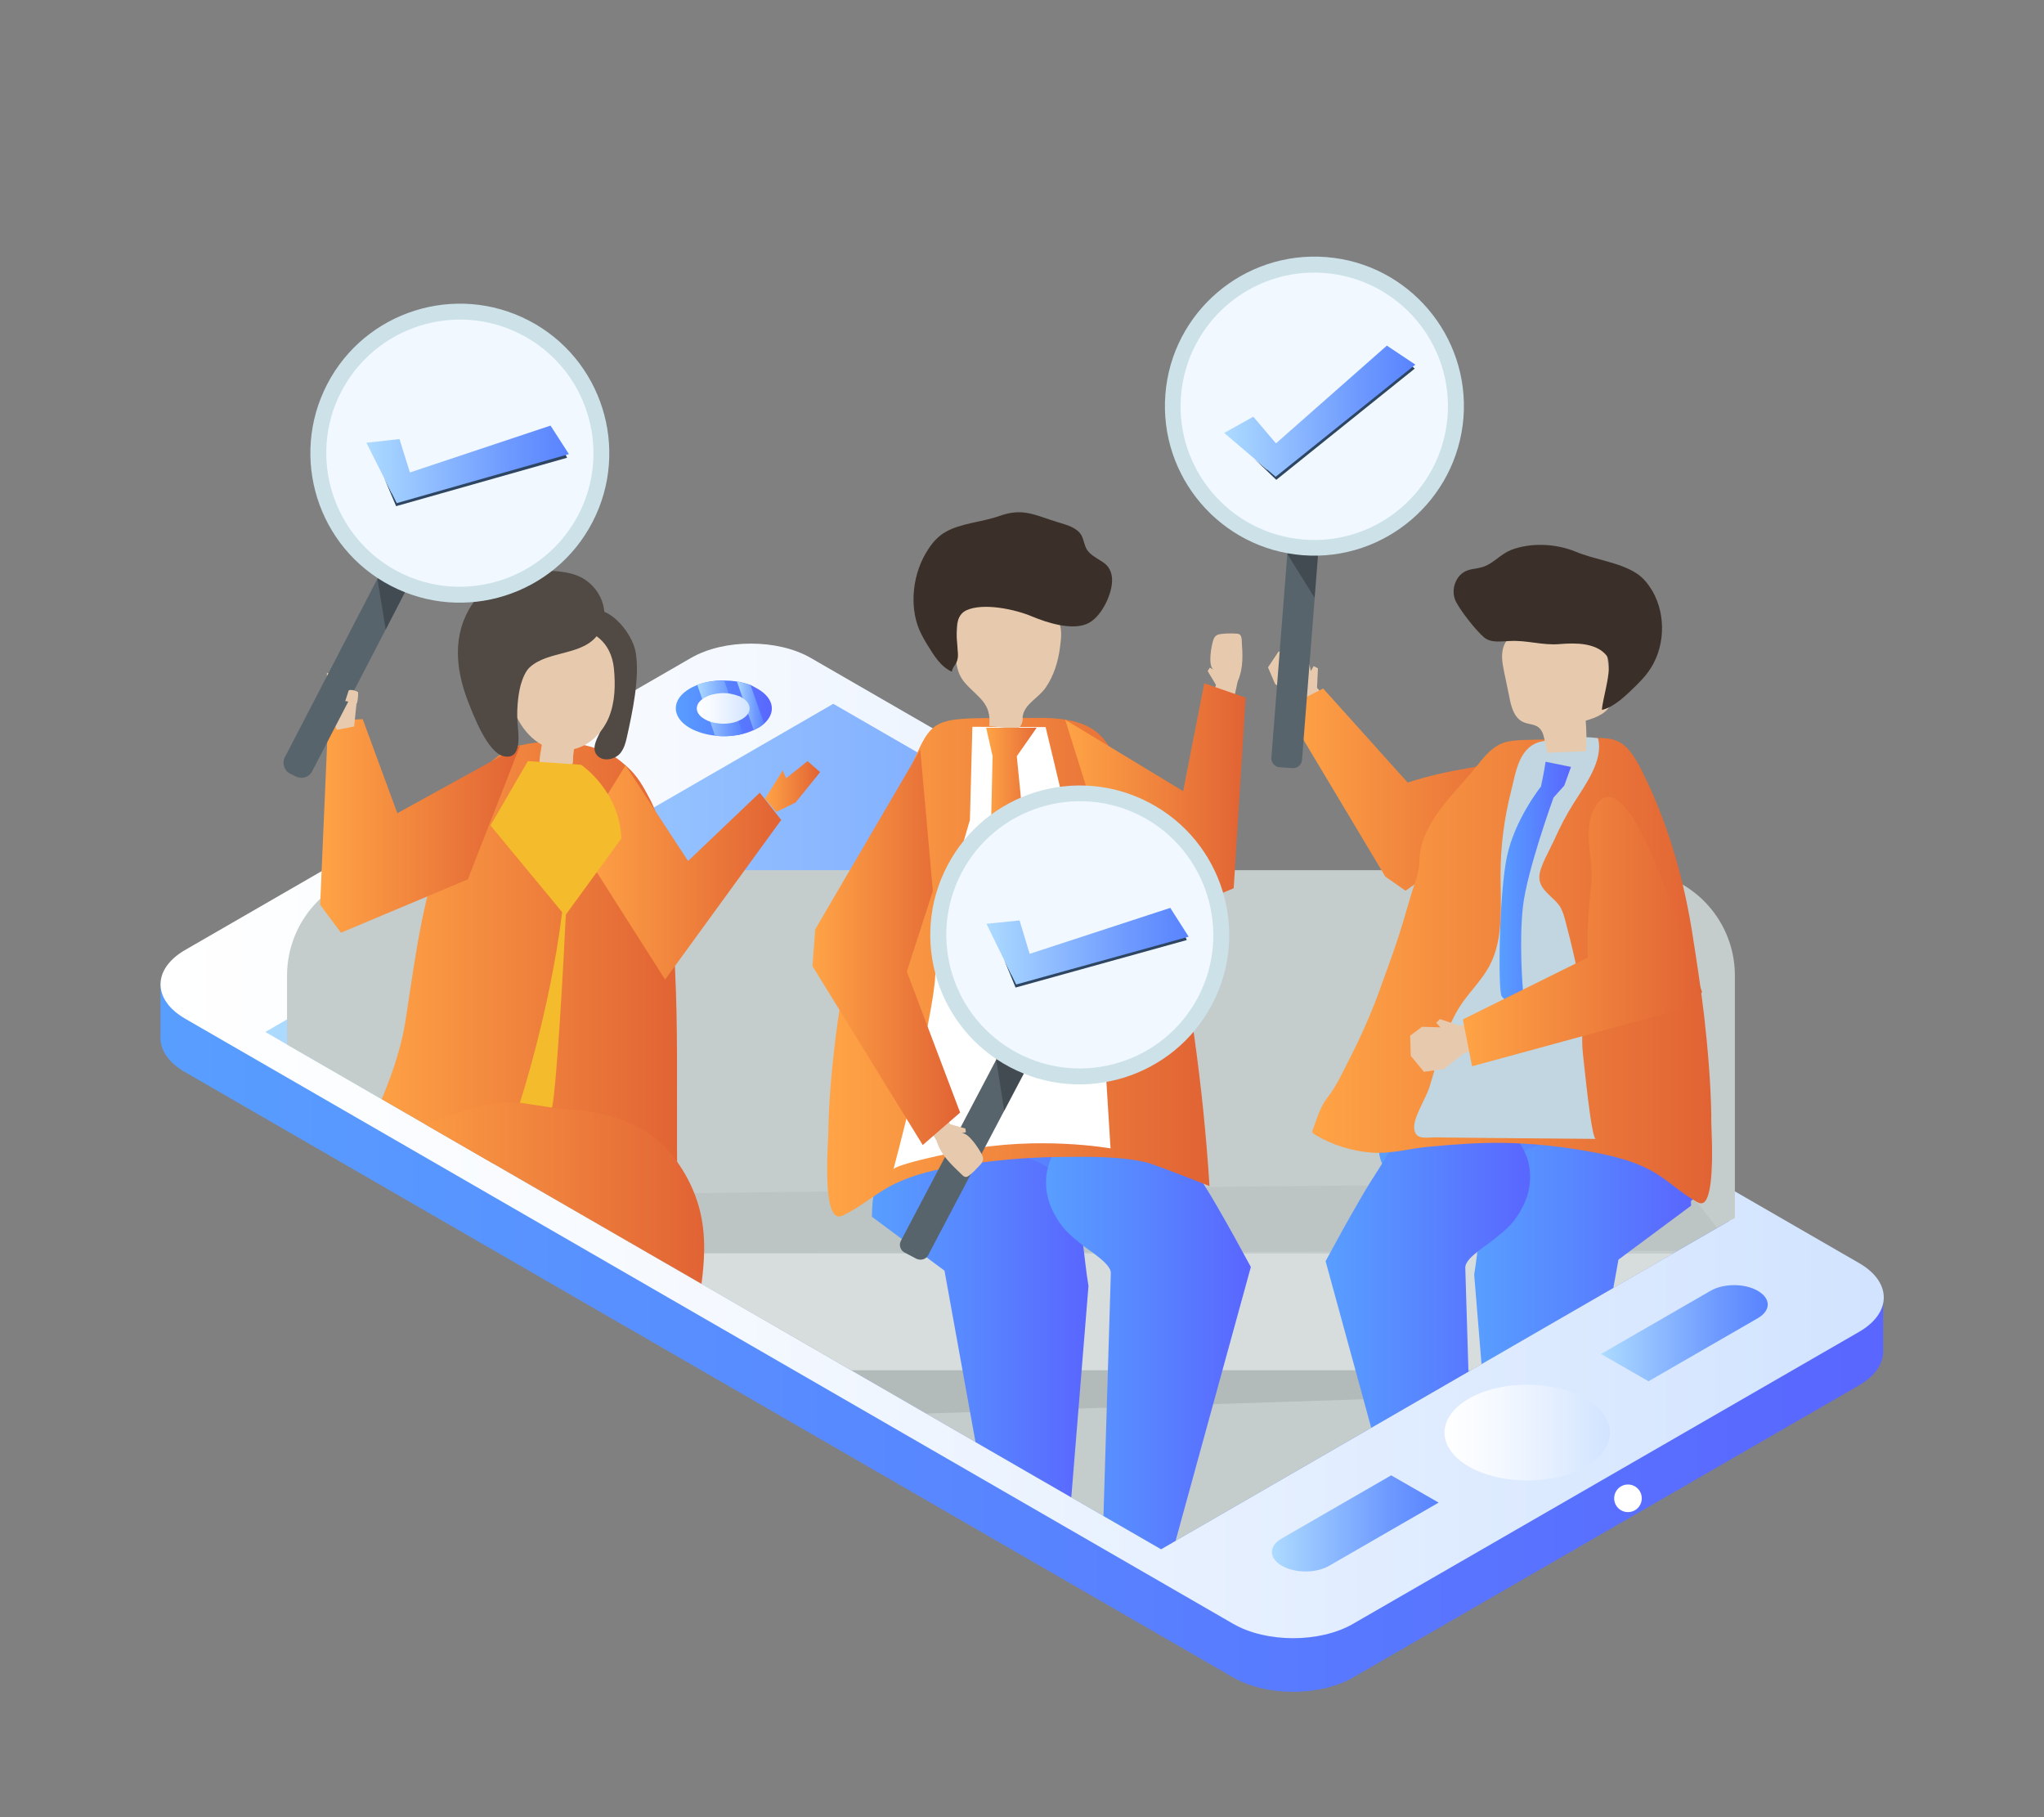 <?xml version="1.0" encoding="utf-8"?>
<!-- Generator: Adobe Illustrator 23.0.0, SVG Export Plug-In . SVG Version: 6.00 Build 0)  -->
<svg version="1.1" id="Layer_1" xmlns="http://www.w3.org/2000/svg" xmlns:xlink="http://www.w3.org/1999/xlink" x="0px" y="0px"
	 viewBox="0 0 667.2 593" style="enable-background:new 0 0 667.2 593;" xml:space="preserve">
<rect x="0" y="0" width="667.2" height="593" fill="#808080" stroke="none"/>
<style type="text/css">
	.st0{fill:url(#SVGID_1_);}
	.st1{fill:url(#SVGID_2_);}
	.st2{fill:url(#SVGID_3_);}
	.st3{fill:url(#SVGID_4_);}
	.st4{fill:url(#SVGID_5_);}
	.st5{fill:url(#SVGID_6_);}
	.st6{fill:url(#SVGID_7_);}
	.st7{fill:url(#SVGID_8_);}
	.st8{fill:url(#SVGID_9_);}
	.st9{fill:url(#SVGID_10_);}
	.st10{fill:url(#SVGID_11_);}
	.st11{fill:#FFFFFF;}
	.st12{clip-path:url(#SVGID_13_);}
	.st13{fill:#514943;}
	.st14{fill:#C5CCCC;}
	.st15{opacity:9.000000e-02;}
	.st16{fill:#D7DDDD;}
	.st17{opacity:4.000000e-02;}
	.st18{fill:#363636;}
	.st19{fill:url(#SVGID_14_);}
	.st20{fill:url(#SVGID_15_);}
	.st21{fill:url(#SVGID_16_);}
	.st22{fill:url(#SVGID_17_);}
	.st23{fill:#E7CAAD;}
	.st24{fill:#3A3029;}
	.st25{fill:url(#SVGID_18_);}
	.st26{fill:#273140;}
	.st27{fill:url(#SVGID_19_);}
	.st28{fill:url(#SVGID_20_);}
	.st29{fill:url(#SVGID_21_);}
	.st30{fill:url(#SVGID_22_);}
	.st31{fill:url(#SVGID_23_);}
	.st32{fill:url(#SVGID_24_);}
	.st33{fill:url(#SVGID_25_);}
	.st34{fill:url(#SVGID_26_);}
	.st35{fill:url(#SVGID_27_);}
	.st36{fill:#C1D6E0;}
	.st37{fill:#E8CBAE;}
	.st38{fill:url(#SVGID_28_);}
	.st39{fill:url(#SVGID_29_);}
	.st40{fill:url(#SVGID_30_);}
	.st41{fill:url(#SVGID_31_);}
	.st42{fill:#F4BB2C;}
	.st43{fill:#58646C;}
	.st44{opacity:0.25;}
	.st45{fill:#F1F8FF;}
	.st46{fill:#CCE1E8;}
	.st47{fill:#2E4661;}
	.st48{fill:url(#SVGID_32_);}
	.st49{fill:url(#SVGID_33_);}
	.st50{fill:url(#SVGID_34_);}
	.st51{fill:url(#SVGID_35_);}
</style>
<g>
	<g>
		<g>
			<linearGradient id="SVGID_1_" gradientUnits="userSpaceOnUse" x1="52.401" y1="389.76" x2="614.841" y2="389.76">
				<stop  offset="0" style="stop-color:#589EFF"/>
				<stop  offset="0.469" style="stop-color:#5886FF"/>
				<stop  offset="1" style="stop-color:#5966FF"/>
			</linearGradient>
			<path class="st0" d="M600.5,423.4v2.6L264.6,232.1c-10.8-6.2-28.2-6.2-39,0L68.9,322.5v-1.9H52.4v17.5h0c-0.3,4.3,2.4,8.6,8,11.8
				l342.2,197.6c10.8,6.2,28.2,6.2,39,0l165.1-95.3c5.2-3,7.9-6.9,8-10.9h0v-17.9H600.5z"/>
			<linearGradient id="SVGID_2_" gradientUnits="userSpaceOnUse" x1="52.401" y1="372.325" x2="614.842" y2="372.325">
				<stop  offset="0" style="stop-color:#FFFFFF"/>
				<stop  offset="0.317" style="stop-color:#F5F9FF"/>
				<stop  offset="0.86" style="stop-color:#D9E8FF"/>
				<stop  offset="1" style="stop-color:#D1E3FF"/>
			</linearGradient>
			<path class="st1" d="M606.8,412.2c10.8,6.2,10.8,16.3,0,22.5L441.6,530c-10.8,6.2-28.2,6.2-39,0L60.5,332.5
				c-10.8-6.2-10.8-16.3,0-22.5l165.1-95.3c10.8-6.2,28.2-6.2,39,0L606.8,412.2z"/>
			<linearGradient id="SVGID_3_" gradientUnits="userSpaceOnUse" x1="86.632" y1="367.638" x2="564.372" y2="367.638">
				<stop  offset="0" style="stop-color:#ADDBFF"/>
				<stop  offset="2.709353e-02" style="stop-color:#AAD8FF"/>
				<stop  offset="0.686" style="stop-color:#6F9BFF"/>
				<stop  offset="1" style="stop-color:#5883FF"/>
			</linearGradient>
			<polygon class="st2" points="564.4,398.5 379,505.6 86.6,336.8 272,229.7 			"/>
			<linearGradient id="SVGID_4_" gradientUnits="userSpaceOnUse" x1="471.477" y1="467.509" x2="525.487" y2="467.509">
				<stop  offset="0" style="stop-color:#FFFFFF"/>
				<stop  offset="0.317" style="stop-color:#F5F9FF"/>
				<stop  offset="0.86" style="stop-color:#D9E8FF"/>
				<stop  offset="1" style="stop-color:#D1E3FF"/>
			</linearGradient>
			<path class="st3" d="M517.6,456.5c10.5,6.1,10.5,16,0,22.1c-10.5,6.1-27.6,6.1-38.2,0c-10.5-6.1-10.5-16,0-22.1
				C489.9,450.4,507,450.4,517.6,456.5z"/>
			<linearGradient id="SVGID_5_" gradientUnits="userSpaceOnUse" x1="522.636" y1="435.149" x2="577.003" y2="435.149">
				<stop  offset="0" style="stop-color:#ADDBFF"/>
				<stop  offset="2.709353e-02" style="stop-color:#AAD8FF"/>
				<stop  offset="0.686" style="stop-color:#6F9BFF"/>
				<stop  offset="1" style="stop-color:#5883FF"/>
			</linearGradient>
			<path class="st4" d="M573.8,421.3c4.3,2.5,4.3,6.4,0,8.9l-35.7,20.6l-15.5-8.9l35.7-20.6C562.6,418.8,569.5,418.8,573.8,421.3z"
				/>
			<linearGradient id="SVGID_6_" gradientUnits="userSpaceOnUse" x1="415.249" y1="497.145" x2="469.617" y2="497.145">
				<stop  offset="0" style="stop-color:#ADDBFF"/>
				<stop  offset="2.709353e-02" style="stop-color:#AAD8FF"/>
				<stop  offset="0.686" style="stop-color:#6F9BFF"/>
				<stop  offset="1" style="stop-color:#5883FF"/>
			</linearGradient>
			<path class="st5" d="M418.4,511c-4.3-2.5-4.3-6.5,0-8.9l35.7-20.6l15.5,8.9L433.9,511C429.6,513.5,422.7,513.5,418.4,511z"/>
			<linearGradient id="SVGID_7_" gradientUnits="userSpaceOnUse" x1="126.013" y1="275.344" x2="191.208" y2="275.344">
				<stop  offset="0" style="stop-color:#ADDBFF"/>
				<stop  offset="2.709353e-02" style="stop-color:#AAD8FF"/>
				<stop  offset="0.686" style="stop-color:#6F9BFF"/>
				<stop  offset="1" style="stop-color:#5883FF"/>
			</linearGradient>
			<path class="st6" d="M189.5,257.5c2.3,1.3,2.3,3.5,0,4.8l-53.3,30.8c-2.3,1.3-6.1,1.3-8.4,0l0,0c-2.3-1.3-2.3-3.5,0-4.8
				l53.3-30.8C183.4,256.2,187.2,256.2,189.5,257.5L189.5,257.5z"/>
			<linearGradient id="SVGID_8_" gradientUnits="userSpaceOnUse" x1="220.393" y1="231.184" x2="251.891" y2="231.184">
				<stop  offset="0" style="stop-color:#589EFF"/>
				<stop  offset="0.469" style="stop-color:#5886FF"/>
				<stop  offset="1" style="stop-color:#5966FF"/>
			</linearGradient>
			<path class="st7" d="M247.3,224.8c5.4,3.1,6.1,7.8,2.1,11.4l0,0c-0.6,0.5-1.2,1-2,1.4c-0.5,0.3-1,0.5-1.4,0.7
				c-1.1,0.5-2.2,0.9-3.4,1.2c-2.8,0.7-6.1,1-9.1,0.6c-3-0.3-6-1.2-8.3-2.5c-6.1-3.5-6.2-9.3,0-12.9c0.8-0.5,1.7-0.8,2.5-1.2
				c2.7-1,5.8-1.5,8.8-1.4c1.4,0,2.7,0.1,4,0.3c1.6,0.3,3.2,0.7,4.6,1.2C245.8,224,246.5,224.3,247.3,224.8z"/>
			<linearGradient id="SVGID_9_" gradientUnits="userSpaceOnUse" x1="227.541" y1="231.184" x2="242.411" y2="231.184">
				<stop  offset="0" style="stop-color:#ADDBFF"/>
				<stop  offset="2.709353e-02" style="stop-color:#AAD8FF"/>
				<stop  offset="0.686" style="stop-color:#6F9BFF"/>
				<stop  offset="1" style="stop-color:#5883FF"/>
			</linearGradient>
			<path class="st8" d="M236.4,222.1l6.1,17.4c-2.8,0.7-6.1,1-9.1,0.6l-5.8-16.6C230.2,222.5,233.3,222.1,236.4,222.1z"/>
			<linearGradient id="SVGID_10_" gradientUnits="userSpaceOnUse" x1="240.343" y1="230.346" x2="249.334" y2="230.346">
				<stop  offset="0" style="stop-color:#ADDBFF"/>
				<stop  offset="2.709353e-02" style="stop-color:#AAD8FF"/>
				<stop  offset="0.686" style="stop-color:#6F9BFF"/>
				<stop  offset="1" style="stop-color:#5883FF"/>
			</linearGradient>
			<path class="st9" d="M245,223.6l4.4,12.5l0,0c-0.6,0.5-1.2,1-2,1.4c-0.5,0.3-1,0.5-1.4,0.7l-5.5-15.9
				C241.9,222.7,243.6,223.1,245,223.6z"/>
			<linearGradient id="SVGID_11_" gradientUnits="userSpaceOnUse" x1="227.536" y1="231.176" x2="244.732" y2="231.176">
				<stop  offset="0" style="stop-color:#FFFFFF"/>
				<stop  offset="0.317" style="stop-color:#F5F9FF"/>
				<stop  offset="0.86" style="stop-color:#D9E8FF"/>
				<stop  offset="1" style="stop-color:#D1E3FF"/>
			</linearGradient>
			<path class="st10" d="M242.2,227.7c2.9,1.7,3.3,4.3,1.1,6.2l0,0c-0.3,0.3-0.7,0.5-1.1,0.8c-0.3,0.1-0.5,0.3-0.8,0.4
				c-0.6,0.3-1.2,0.5-1.9,0.7c-1.6,0.4-3.3,0.5-5,0.3c-1.7-0.2-3.2-0.6-4.5-1.4c-3.4-1.9-3.4-5.1,0-7c0.4-0.2,0.9-0.5,1.4-0.7
				c1.5-0.5,3.2-0.8,4.8-0.8c0.8,0,1.5,0.1,2.2,0.2c0.9,0.2,1.8,0.4,2.5,0.7C241.4,227.2,241.8,227.4,242.2,227.7z"/>
		</g>
		<path class="st11" d="M535.9,489c0,2.5-2,4.5-4.5,4.5s-4.5-2-4.5-4.5c0-2.5,2-4.5,4.5-4.5S535.9,486.5,535.9,489z"/>
	</g>
	<g>
		<defs>
			<polygon id="SVGID_12_" points="564.4,398.5 379,505.6 86.6,336.8 105.8,40.8 577,89.7 591.2,367.6 575.5,392.8 			"/>
		</defs>
		<clipPath id="SVGID_13_">
			<use xlink:href="#SVGID_12_"  style="overflow:visible;"/>
		</clipPath>
		<g class="st12">
			<g>
				<polygon class="st13" points="173.1,521.6 173.3,526.8 170,536.2 163.7,534.8 164.3,520.3 165.6,518.2 				"/>
			</g>
			<g>
				<path class="st14" d="M566.2,505.9H93.7V318.4c0-19,15.4-34.4,34.4-34.4h403.8c19,0,34.4,15.4,34.4,34.4V505.9z"/>
			</g>
			<g class="st15">
				<path d="M566.2,452.7l-465,15.2c-4.4,0.2-8.1-3.2-8.1-7.5v-30.9l472.6,12.2L566.2,452.7z"/>
			</g>
			<g>
				<path class="st16" d="M568.5,447.2h-463c-8.4,0-15.3-6.8-15.3-15.3v-7.5c0-8.4,6.8-15.3,15.3-15.3h463c8.4,0,15.3,6.8,15.3,15.3
					v7.5C583.8,440.3,577,447.2,568.5,447.2z"/>
			</g>
			<g>
				<path class="st16" d="M93.6,505.7H73.2c-17.2,0-31.2-14-31.2-31.2v-90c0-17.2,14-31.2,31.2-31.2h20.4V505.7z"/>
			</g>
			<g class="st17">
				<path d="M93.1,409.1l28.4-18.3c0,0,424.9-5.9,427.4-4.1c2.5,1.9,17.3,21.5,17.3,21.5S99.7,409.2,93.1,409.1z"/>
			</g>
			<g>
				<g>
					<g>
						<polygon class="st18" points="333.7,526.1 330.7,530.7 333.9,548.2 340,552.2 346.2,548.5 345.6,534.6 339.9,522.4 						"/>
					</g>
					<g>
						<polygon class="st18" points="360.1,529.4 359.1,534.8 369,549.6 376.1,550.9 380.4,545 374.3,532.6 364.3,523.5 						"/>
					</g>
					<g>
						<linearGradient id="SVGID_14_" gradientUnits="userSpaceOnUse" x1="282.135" y1="373.76" x2="390.889" y2="373.76">
							<stop  offset="0" style="stop-color:#589EFF"/>
							<stop  offset="0.469" style="stop-color:#5886FF"/>
							<stop  offset="1" style="stop-color:#5966FF"/>
						</linearGradient>
						<path class="st19" d="M285.6,390.6c3.8,5.1,10.6,6.6,16.9,7.5c7,1,14.1,1.6,21.2,1.7c5,0.1,10.1,0,15-1.1
							c7.8-1.7,14.9-5.6,22.4-8.4c6.6-2.5,13.6-4,20.6-4.6c2-0.2,4.1-0.3,5.8-1.4c3.7-2.3,3.7-7.7,3.2-12
							c-0.7-6.2-1.6-12.9-6.1-17.2c-3.2-3-7.6-4.3-11.9-5.3c-20.4-4.4-41.9-2.7-61.6,4.3c-7.9,2.8-20.3,6.9-25.8,13.7
							C280.7,373.5,281.4,385.2,285.6,390.6z"/>
					</g>
					<g>
						<linearGradient id="SVGID_15_" gradientUnits="userSpaceOnUse" x1="284.607" y1="453.78" x2="355.387" y2="453.78">
							<stop  offset="0" style="stop-color:#589EFF"/>
							<stop  offset="0.469" style="stop-color:#5886FF"/>
							<stop  offset="1" style="stop-color:#5966FF"/>
						</linearGradient>
						<path class="st20" d="M285.6,388.7c-0.8,2-0.9,4.6-1,8.4l23.7,17.6L329.7,533l16.4-0.1l9.2-113.2c-1.6-9.5-1.9-20.6-5.1-29.6
							c-3.8-10.7-21.3-15.3-31.7-15.5c-9-0.2-18.1,2.4-25.7,7.1C288.6,384.3,286.6,386.1,285.6,388.7z"/>
					</g>
					<g>
						<linearGradient id="SVGID_16_" gradientUnits="userSpaceOnUse" x1="341.394" y1="450.585" x2="408.197" y2="450.585">
							<stop  offset="0" style="stop-color:#589EFF"/>
							<stop  offset="0.469" style="stop-color:#5886FF"/>
							<stop  offset="1" style="stop-color:#5966FF"/>
						</linearGradient>
						<path class="st21" d="M386.1,374.8c1,2,1.9,4,3.2,6c2.8,4.4,5.6,8.7,8.2,13.3c3.7,6.4,7.3,12.9,10.8,19.4L374.9,535l-15.9-1
							c0,0,3.6-118.5,3.6-118.5c0.1-3-6.7-7.1-8.7-8.7c-5.2-4.1-7.6-6.1-10.5-12.1c-2.2-4.7-2.6-10.3-0.9-15.2
							c1.7-4.9,5.5-9.1,10.3-11.1c3.7-1.6,7.8-1.8,11.9-2.1c5.8-0.4,12.2-0.6,16.9,2.9C383.7,370.7,385,372.7,386.1,374.8z"/>
					</g>
				</g>
				<g>
					<linearGradient id="SVGID_17_" gradientUnits="userSpaceOnUse" x1="269.977" y1="315.632" x2="394.815" y2="315.632">
						<stop  offset="0" style="stop-color:#FFA446"/>
						<stop  offset="1" style="stop-color:#E16334"/>
					</linearGradient>
					<path class="st22" d="M270.1,376.5c-0.3,8.6-0.1,20,3.5,20.5c0.7,0.1,1.3-0.2,1.9-0.5c6.3-3.1,10.7-7.4,16.9-10.3
						c6.5-3.1,13.8-4.7,21-5.8c10.7-1.7,21.6-2.7,32.4-2.8c9.3-0.1,20.5-0.3,29.3,2c6.7,2.4,13.2,4.9,19.7,7.5
						c-2-31.9-6.5-64.5-13.7-97.5c-2.8-12.9-2.7-25.6-12.1-35.4c-8.4-8.8-5.6-20.1-30.2-19.9c-43.6,0.3-30.6-2.8-49.4,32.1
						c-4.2,7.8-9.5,29.2-11.1,37.7c-1.9,10.2-3.6,20.3-5,30.4c-1.5,11.2-2.6,22.3-2.9,33.4C270.5,369,270.2,372.5,270.1,376.5z"/>
				</g>
				<g>
					<path class="st11" d="M317.4,237.2l23.9,0.1c0,0,16.8,68.6,17.6,80.5c0.8,11.6,3.6,57,3.6,57s-23.4-4.2-48.1,0.7
						c-24.5,4.9-22.8,6.3-22.8,6.3s13.2-49.5,13.7-63.7c0.4-14.5,11.3-50.5,11.3-50.5L317.4,237.2z"/>
				</g>
				<g>
					<path class="st23" d="M332.7,237.4c-0.2,0.2-0.5,0.3-0.7,0.4c-0.6,0.2-1.2,0.1-1.8,0c-2.4-0.3-4.8-0.6-7.3-0.9
						c0.8-7.4-3.5-9.1-7.8-13.9c-4.3-4.8-3-11.3-2.7-17.3c0.1-1.6,0.1-3.3,0.8-4.8c1.2-2.6,4.1-4.1,6.8-4.9c7-2.2,15.1-1.7,21.3,2.3
						c1.7,1.1,3.2,2.4,4.1,4.1c1.4,2.7,1,5.9,0.6,8.9c-0.6,4.6-2,9.2-4.6,13c-2.4,3.6-7.1,5.4-7.6,9.7
						C333.9,235.4,333.5,236.7,332.7,237.4z"/>
				</g>
				<g>
					<path class="st24" d="M363,189c-0.1-2.3-1-4.3-3.1-5.6c-1.8-1.2-3.9-2.2-5.1-4c-0.9-1.5-1-3.2-1.8-4.7
						c-1.5-2.6-4.9-3.4-7.8-4.3c-7.3-2.2-11.2-4.8-19-2c-5.5,2-12.6,2.3-17.7,5.3c-2.1,1.2-4,3.2-5.4,5.4c-5.2,7.7-6.4,18.5-3,26.5
						c0.8,1.8,1.7,3.4,2.7,5c2,3.2,4.2,7,7.9,8.6c0.2-1.5,1.4-2.3,1.8-3.8c0.3-1.1,0.2-2.2,0.1-3.2c-0.2-4.2-1.6-10.9,2.8-13
						c5.6-2.6,16.1-0.3,21.5,2c4.8,2,12.8,4.6,17.9,2.4C359.4,201.7,363.2,193.8,363,189z"/>
				</g>
				<g>
					<linearGradient id="SVGID_18_" gradientUnits="userSpaceOnUse" x1="321.88" y1="295.913" x2="341.298" y2="295.913">
						<stop  offset="0" style="stop-color:#FFA446"/>
						<stop  offset="1" style="stop-color:#E16334"/>
					</linearGradient>
					<polygon class="st25" points="321.9,237.5 338.4,237.5 331.9,246.8 341.3,341.9 329.8,354.4 321.9,339.6 324,246.8 					"/>
				</g>
			</g>
			<g>
				<g>
					<polygon class="st26" points="506.2,525.7 506.9,531.2 496.5,545.7 489.3,546.6 485.3,540.6 491.8,528.4 502.2,519.7 					"/>
				</g>
				<g>
					<polygon class="st26" points="480.9,527.4 481.8,532.9 472,547.7 464.8,549 460.6,543.1 466.6,530.6 476.7,521.6 					"/>
				</g>
				<g>
					<linearGradient id="SVGID_19_" gradientUnits="userSpaceOnUse" x1="450.059" y1="371.836" x2="558.813" y2="371.836">
						<stop  offset="0" style="stop-color:#589EFF"/>
						<stop  offset="0.469" style="stop-color:#5886FF"/>
						<stop  offset="1" style="stop-color:#5966FF"/>
					</linearGradient>
					<path class="st27" d="M555.4,388.7c-3.8,5.1-10.6,6.6-16.9,7.5c-7,1-14.1,1.6-21.2,1.7c-5,0.1-10.1,0-15-1.1
						c-7.8-1.7-14.9-5.6-22.4-8.4c-6.6-2.5-13.6-4-20.6-4.6c-2-0.2-4.1-0.3-5.8-1.4c-3.7-2.3-3.7-7.7-3.2-12
						c0.7-6.2,1.6-12.9,6.1-17.2c3.2-3,7.6-4.3,11.9-5.3c20.4-4.4,41.9-2.7,61.6,4.3c7.9,2.8,20.3,6.9,25.8,13.7
						C560.3,371.6,559.5,383.3,555.4,388.7z"/>
				</g>
				<g>
					<linearGradient id="SVGID_20_" gradientUnits="userSpaceOnUse" x1="481.208" y1="450.115" x2="551.987" y2="450.115">
						<stop  offset="0" style="stop-color:#589EFF"/>
						<stop  offset="0.469" style="stop-color:#5886FF"/>
						<stop  offset="1" style="stop-color:#5966FF"/>
					</linearGradient>
					<path class="st28" d="M551,385.1c0.8,2,0.9,4.6,1,8.4l-23.7,17.6l-21.4,118.3l-16.4-0.1L481.2,416c1.6-9.5,1.9-20.6,5.1-29.6
						c3.8-10.7,21.3-15.3,31.7-15.5c9-0.2,18.1,2.4,25.7,7.1C548,380.7,550,382.5,551,385.1z"/>
				</g>
				<g>
					<linearGradient id="SVGID_21_" gradientUnits="userSpaceOnUse" x1="432.751" y1="448.662" x2="499.553" y2="448.662">
						<stop  offset="0" style="stop-color:#589EFF"/>
						<stop  offset="0.469" style="stop-color:#5886FF"/>
						<stop  offset="1" style="stop-color:#5966FF"/>
					</linearGradient>
					<path class="st29" d="M454.9,372.9c-1,2-1.9,4-3.2,6c-2.8,4.4-5.6,8.7-8.2,13.3c-3.7,6.4-7.3,12.9-10.8,19.4l33.3,121.6l15.9-1
						c0,0-3.6-118.5-3.6-118.5c-0.1-3,6.7-7.1,8.7-8.7c5.2-4.1,7.6-6.1,10.5-12.1c2.2-4.7,2.6-10.3,0.9-15.2
						c-1.7-4.9-5.5-9.1-10.3-11.1c-3.7-1.6-7.8-1.8-11.9-2.1c-5.8-0.4-12.2-0.6-16.9,2.9C457.3,368.8,456,370.8,454.9,372.9z"/>
				</g>
			</g>
			<g>
				<linearGradient id="SVGID_22_" gradientUnits="userSpaceOnUse" x1="118.863" y1="316.431" x2="221.154" y2="316.431">
					<stop  offset="0" style="stop-color:#FFA446"/>
					<stop  offset="1" style="stop-color:#E16334"/>
				</linearGradient>
				<path class="st30" d="M170.1,243.2c-0.2,0-0.4,0.1-0.6,0.1c-8.9,2.2-18.9,14.7-22.1,23.4c-9.8,26.6-11.4,43.3-15.1,66.8
					c-2,12.6-7.4,24.9-12.6,36.5c-1.5,3.3-0.6,6.6-0.8,9.9c-0.2,3.5,0.6,7.1,1.3,10.6c0.2,1,6-1.5,6.5-1.6
					c9.1-2.9,18.2-5.6,27.5-7.7c6.2-1.4,12.4-2.6,18.6-3.4c18.5-2.5,30.7,3.4,48.3,9.3c-0.6-40.3,1.6-72.9-5.2-112.5
					c-0.8-4.7-0.8-7.9-3.4-13.1c-2.6-4.9-4.3-8.3-8.4-11.8c-1.4-1.2-2.8-2.4-4.4-3.2C191.4,241.9,179.5,241,170.1,243.2z"/>
			</g>
			<g>
				<g>
					<linearGradient id="SVGID_23_" gradientUnits="userSpaceOnUse" x1="249.685" y1="256.726" x2="267.663" y2="256.726">
						<stop  offset="0" style="stop-color:#FFA446"/>
						<stop  offset="1" style="stop-color:#E16334"/>
					</linearGradient>
					<polygon class="st31" points="259.7,261.9 267.7,252 263.6,248.4 256.6,254 255.5,251.4 249.7,260.7 253.4,265 					"/>
				</g>
				<g>
					<linearGradient id="SVGID_24_" gradientUnits="userSpaceOnUse" x1="188.59" y1="284.725" x2="254.992" y2="284.725">
						<stop  offset="0" style="stop-color:#FFA446"/>
						<stop  offset="1" style="stop-color:#E16334"/>
					</linearGradient>
					<polygon class="st32" points="204.2,249.8 224.6,281 248,258.7 255,267.6 217.1,319.7 188.6,274.9 					"/>
				</g>
			</g>
			<g>
				<linearGradient id="SVGID_25_" gradientUnits="userSpaceOnUse" x1="104.54" y1="269.548" x2="169.787" y2="269.548">
					<stop  offset="0" style="stop-color:#FFA446"/>
					<stop  offset="1" style="stop-color:#E16334"/>
				</linearGradient>
				<polygon class="st33" points="169.8,243.3 129.7,265.4 118.4,234.7 107.1,235.3 104.5,295.3 111.3,304.4 152.7,287 				"/>
			</g>
			<g>
				<g>
					<g>
						<path class="st13" d="M199,222.6c1.9,5.6-0.9,11.6-3.3,16.7c-1,2.1-2.6,5-0.9,7.1c1.9,2.4,6,1.5,7.7-0.6
							c1.2-1.5,1.7-3.3,2.1-5.1c1.8-8.1,4.3-19.5,2.9-27.8c-1.1-6.6-10-17.7-17.7-12.7c-1.4,0.9-2.2,2.4-2.9,3.9
							c-0.4,0.9-0.8,1.8-0.8,2.8c0,3.9,3.6,4.6,6.1,6.4C195.4,215.6,197.7,219,199,222.6z"/>
					</g>
					<g>
						<path class="st23" d="M187.3,244.5c5.3-1.2,9.5-5.6,11.5-10.5c2-5,2.1-10.5,1.6-15.8c-1.8-17.6-24.4-16.5-32-3
							C161.7,227,171.8,248,187.3,244.5z"/>
					</g>
					<g>
						<path class="st13" d="M170,223.4c-1.1,4.1-1.3,9.1-1.1,12.1c0.2,3.4,1.9,12.7-4.5,11.3c-5.3-1.2-9.9-13.5-11.6-17.8
							c-4.1-10.6-5.2-21.8,1.2-31.6c2.5-3.8,5.9-7.2,10.3-8.8c6.5-2.4,17.9-3.4,24.5-0.6c7.2,3.1,11.1,12.2,6.5,18.9
							c-4.9,7.2-16.3,5.3-22.4,10.9C171.6,219,170.7,221.1,170,223.4z"/>
					</g>
				</g>
				<g>
					<path class="st23" d="M187.6,242.6c-0.2,1.3-0.3,2.7-0.5,4c-0.1,0.6,0.1,2.3-0.3,2.8c-0.2,0.2-0.6,0.2-1,0.2
						c-1,0-9.8-0.4-9.7-1c0.1-1.6,0.3-3.1,0.6-4.6c0.3-1.2,0.2-3.5,0.8-4.5c1.6,0.9,3.2,1.4,4.9,1.8c1.7,0.3,3.5,0.6,5.2,0.9
						C187.6,242.4,187.6,242.5,187.6,242.6z"/>
				</g>
			</g>
			<g>
				<g>
					<polygon class="st23" points="434.8,229.7 429.9,224.5 430.2,218.1 428.8,217.4 427.9,219 426.6,213.6 423,210.9 417.3,212.7 
						413.9,217.8 416.2,223.2 421.9,227.4 428.4,234.9 					"/>
				</g>
				<g>
					<linearGradient id="SVGID_26_" gradientUnits="userSpaceOnUse" x1="419.313" y1="257.676" x2="507.063" y2="257.676">
						<stop  offset="0" style="stop-color:#FFA446"/>
						<stop  offset="1" style="stop-color:#E16334"/>
					</linearGradient>
					<path class="st34" d="M431.9,224.7l27.6,30.7c7.1-2.3,13.6-3.7,20.9-4.9c7-1.2,14.9-6.9,22.1-5.3c16.3,3.6-15.8,25.8-19.8,28.6
						c-8,5.6-15.9,11.3-23.9,16.9l-6.6-4.6l-32.9-55L431.9,224.7z"/>
				</g>
			</g>
			<g>
				<linearGradient id="SVGID_27_" gradientUnits="userSpaceOnUse" x1="428.448" y1="316.735" x2="558.81" y2="316.735">
					<stop  offset="0" style="stop-color:#FFA446"/>
					<stop  offset="1" style="stop-color:#E16334"/>
				</linearGradient>
				<path class="st35" d="M558.8,372.5c0.2,8.4-0.1,19.8-3.3,20.2c-0.6,0.1-1.2-0.2-1.7-0.5c-5.6-3.1-9.5-7.3-15.1-10.3
					c-5.8-3.1-12.4-4.7-18.9-5.9c-9.7-1.8-19.6-2.9-29.5-3c-7.8-0.1-15.6,0.5-23.3,1.2c-6.4,0.5-12.4,2.4-19,2
					c-6.7-0.5-13.3-2.5-19.1-6.1c-0.2-0.1-0.4-0.3-0.5-0.5c-0.1-0.3,0-0.5,0.1-0.8c1.4-3.8,2.4-7.5,4.8-10.6
					c2.8-3.5,4.8-7.9,6.8-11.8c4.2-8.2,8.1-16.9,11.1-25.7c2.4-6.5,4.8-13.1,6.8-19.8c0.9-3,1.8-6.1,2.7-9.2c0.9-3,2.6-7,2.6-10.2
					c0-12.8,11.5-22.4,19-31.8c2.2-2.8,4.6-5.7,8-7.1c2.3-0.9,4.8-1,7.3-1.1c7.5-0.2,15-0.4,22.4-0.6c2.7-0.1,5.6-0.1,8,1
					c3.7,1.7,5.8,5.6,7.7,9.2c8.3,16.4,13.5,34,16.5,52.2c1.5,9.5,3,19,4.1,28.6c1.2,10.7,2.1,21.4,2.3,32.1
					C558.5,365.1,558.7,368.5,558.8,372.5z"/>
			</g>
			<g>
				<path class="st36" d="M504.4,280.1c-2,4.4-3.2,7.4,0.3,11c3.3,3.5,4.7,3.6,6.1,8.8c2.3,8.7,4.5,17.7,5.6,26.6
					c0.7,5.9-0.4,11.5,0.3,17.5c0.3,2.2,2.7,27.7,4.2,27.7c-11.6-0.1-23.2-0.2-34.8-0.3c-5.8-0.1-11.6-0.1-17.4-0.2
					c-3.6,0-6.8,0.9-7.1-3.1c-0.2-3.5,3.9-9.8,5-13.3c2.9-9.3,5-19,10.5-27.2c2.9-4.2,6.7-7.9,9.1-12.4c4.7-8.9,3.6-19.6,3.6-29.7
					c0-9.3,1.2-18.5,3.5-27.5c1.6-6.4,2.6-14.7,10.3-16.1c5.7-1,12.2-1.8,18-1c2,7.2-4.4,15.6-7.9,21.2c-2.4,3.8-4.5,7.8-6.3,11.9
					C506.7,275.5,505.5,277.8,504.4,280.1z"/>
			</g>
			<g>
				<g>
					<path class="st23" d="M505.2,245.7c4.2-0.2,8.3-0.4,12.5-0.5c0.2-3.3,0.2-6.6-0.1-10c3.5-1,7.6-2.6,8.4-6.2
						c0.3-1.1,0.1-2.3,0-3.4c-0.6-4.7-1.1-9.5-1.7-14.2c-0.2-1.6-0.4-3.3-1.2-4.8c-1.4-2.5-4.4-3.8-7.2-4.4
						c-7.2-1.7-15.2-0.5-21.1,3.9c-1.6,1.2-3,2.6-3.8,4.4c-1.2,2.8-0.6,6,0,8.9c0.6,2.7,1.1,5.5,1.7,8.2c0.6,3.2,1.6,6.8,4.6,8.1
						c1.6,0.7,3.4,0.6,4.8,1.6C504.5,239.1,504,242.9,505.2,245.7z"/>
				</g>
				<g>
					<path class="st24" d="M482.1,185.5c0.9-0.2,1.9-0.4,2.8-0.8c3-1.3,5.1-3.9,8.3-5.2c6.5-2.5,14.6-2.1,21,0.5
						c6.1,2.6,14.4,3.5,19.8,7c2.3,1.4,4,3.6,5.4,5.9c4.6,8.1,4.1,18.9-1.4,26.4c-1.2,1.7-2.7,3.2-4.2,4.7c-3.1,3-6.8,6.7-10.9,7.7
						c0.1-3.6,4-14.8,1.4-17.9c-3.5-4.1-10.2-4-15.1-3.6c-5.8,0.5-10.6-1.3-16.3-1c-2.9,0.1-6.3,0.7-8.5-1.2
						c-2.6-2.2-8.1-9.1-9.4-12.2c-1.1-2.7-0.4-6,1.6-8.1C478.3,186,480.2,185.8,482.1,185.5z"/>
				</g>
			</g>
			<g>
				<g>
					<polygon class="st37" points="155.9,396.1 163.7,467.7 164.8,521 173.2,523.5 180.1,474.9 195,386.3 					"/>
				</g>
			</g>
			<g>
				<g>
					<polygon class="st13" points="204.2,522.7 206.4,527.7 207,538.2 200.1,539.5 195,525 195.3,522.4 					"/>
				</g>
				<g>
					<g>
						<polygon class="st37" points="214.5,379.5 218.6,437.7 204.1,523.9 195.6,523.9 198.4,444.1 181.5,375.2 						"/>
					</g>
				</g>
			</g>
			<g>
				<linearGradient id="SVGID_28_" gradientUnits="userSpaceOnUse" x1="121.906" y1="409.204" x2="229.86" y2="409.204">
					<stop  offset="0" style="stop-color:#FFA446"/>
					<stop  offset="1" style="stop-color:#E16334"/>
				</linearGradient>
				<path class="st38" d="M226.9,390.1c-1.4-3.7-3.3-7.3-5.9-11c-9.1-13.1-23.7-16.5-37.9-17.2c-6.6-0.3-12.9-2.6-19.4-2
					c-8.3,0.7-16.5,4.1-24.4,6.9c-7.2,2.5-18.4,6.6-17.3,17.1c1.8,16.8,16.7,22.7,20.9,37.2c0.9,2.9,1,6.1,1.1,9.2
					c0.3,8.5,0.4,17.1,1,25.6c4.1,0.8,8.3-1.4,12.5-1.6c6.9-0.3,14.3,1.4,21.2,2c14.5,1.3,29.1,2.1,43.7,2.5
					c1.9-11.1,3.7-22.3,5.6-33.4C230.3,411.9,231,400.9,226.9,390.1z"/>
			</g>
			<g>
				<g>
					<path class="st23" d="M395.4,229.2l1.5-5.7l-2.7-4.5l0.7-1.1l1.3,0.7c-2.1-1.2-0.7-8.1-0.2-9.6c0.2-0.5,0.4-1.1,0.8-1.4
						c0.5-0.5,1.2-0.6,1.9-0.7c1.6-0.2,3.3-0.2,4.9-0.1c0.4,0,0.8,0.1,1.1,0.3c0.4,0.3,0.5,0.9,0.6,1.5c0.3,5,0.7,9.2-1.3,13.8
						l-1.7,7.9L395.4,229.2z"/>
				</g>
				<g>
					<linearGradient id="SVGID_29_" gradientUnits="userSpaceOnUse" x1="347.663" y1="257.57" x2="406.594" y2="257.57">
						<stop  offset="0" style="stop-color:#FFA446"/>
						<stop  offset="1" style="stop-color:#E16334"/>
					</linearGradient>
					<polygon class="st39" points="393.1,223 386.2,258.2 347.7,234.9 361.3,278.2 397.4,292.1 402.7,289.9 406.6,227.7 					"/>
				</g>
			</g>
			<g>
				<linearGradient id="SVGID_30_" gradientUnits="userSpaceOnUse" x1="489.46" y1="291.024" x2="512.809" y2="291.024">
					<stop  offset="0" style="stop-color:#589EFF"/>
					<stop  offset="0.469" style="stop-color:#5886FF"/>
					<stop  offset="1" style="stop-color:#5966FF"/>
				</linearGradient>
				<path class="st40" d="M504.5,248.6l8.3,1.7l-2.2,6.1l-3.5,3.9c0,0-8.7,23.9-10,35.7c-1.3,11.8,0,27,0,27l-0.4,10.5
					c0,0-5.2-7-6.5-8.3c-1.3-1.3-0.9-33.5,1.7-45.7c2.6-12.2,11.1-22.8,11.1-22.8S504.1,251.6,504.5,248.6z"/>
			</g>
			<g>
				<g>
					<polygon class="st23" points="483.7,331.1 476.7,334.8 470,332.6 468.8,333.8 470.2,335.3 464.2,335.1 460.3,338 460.5,344.6 
						464.8,349.8 471.3,348.9 477.4,344.1 487.3,339.4 					"/>
				</g>
				<g>
					<linearGradient id="SVGID_31_" gradientUnits="userSpaceOnUse" x1="477.485" y1="304.052" x2="555.525" y2="304.052">
						<stop  offset="0" style="stop-color:#FFA446"/>
						<stop  offset="1" style="stop-color:#E16334"/>
					</linearGradient>
					<path class="st41" d="M477.5,332.7l40.8-20.2c-0.3-8.2,0.2-15.5,1.1-23.6c0.9-7.8-2.9-17.8,1-25c8.7-16.3,22.6,24.5,24.4,29.5
						c3.6,10.1,7.2,20.3,10.8,30.4l-6.9,5.6L480.5,348L477.5,332.7z"/>
				</g>
			</g>
			<g>
				<path class="st42" d="M202.8,273.7c-0.4-15.5-13.1-24.1-13.1-24.1l-17.4-1.2l-12.2,21l23.4,28.3c-4,32.3-13.8,62.2-13.8,62.2
					l10.5,1.6c1.6-7.6,3.9-50,4.5-63L202.8,273.7z"/>
			</g>
			<g>
				<polygon class="st37" points="107,232.1 106.7,219.7 112.2,219.3 114.2,227.8 116.7,226.4 115.6,237.1 110,238.2 				"/>
			</g>
			<g>
				<g>
					<g>
						<g>
							<path class="st43" d="M96.5,253.4l-1.8-0.9c-2-1-2.7-3.5-1.7-5.4l37.3-71.9c1-2,3.5-2.7,5.4-1.7l1.8,0.9c2,1,2.7,3.5,1.7,5.4
								l-37.3,71.9C100.9,253.7,98.5,254.4,96.5,253.4z"/>
						</g>
						<g class="st44">
							<polygon points="123.2,188.9 125.9,205.5 133.3,191.1 125.1,185.8 							"/>
						</g>
						<g>
							
								<ellipse transform="matrix(0.953 -0.302 0.302 0.953 -37.656 52.228)" class="st45" cx="150.1" cy="147.9" rx="46.2" ry="46.2"/>
						</g>
						<g>
							<g>
								<path class="st46" d="M127.6,191.2c-23.9-12.4-33.2-41.9-20.8-65.8c12.4-23.9,41.9-33.2,65.8-20.8
									c23.9,12.4,33.2,41.9,20.8,65.8C181,194.3,151.5,203.6,127.6,191.2z M170.2,109.2c-21.4-11.1-47.7-2.7-58.8,18.6
									s-2.7,47.7,18.6,58.8c21.4,11.1,47.7,2.7,58.8-18.6C199.9,146.7,191.6,120.3,170.2,109.2z"/>
							</g>
						</g>
					</g>
				</g>
				<g>
					<g>
						<polygon class="st47" points="183.4,145.7 127.9,161 125.4,156 129.3,165.2 185.1,149.4 						"/>
					</g>
					<g>
						<linearGradient id="SVGID_32_" gradientUnits="userSpaceOnUse" x1="119.626" y1="151.585" x2="185.733" y2="151.585">
							<stop  offset="0" style="stop-color:#ADDBFF"/>
							<stop  offset="2.709353e-02" style="stop-color:#AAD8FF"/>
							<stop  offset="0.686" style="stop-color:#6F9BFF"/>
							<stop  offset="1" style="stop-color:#5883FF"/>
						</linearGradient>
						<polygon class="st48" points="119.6,144.5 130.4,143.3 133.8,154.2 179.7,138.9 185.7,148.2 129.5,164.2 						"/>
					</g>
				</g>
			</g>
			<g>
				<g>
					<g>
						<g>
							<path class="st43" d="M299.1,410.8l-3.8-2c-1.4-0.7-2-2.5-1.2-3.9l38.8-73.7c0.7-1.4,2.5-2,3.9-1.2l3.8,2
								c1.4,0.7,2,2.5,1.2,3.9l-38.8,73.7C302.3,411,300.6,411.5,299.1,410.8z"/>
						</g>
						<g class="st44">
							<polygon points="325.2,345.9 327.8,362.6 335.4,348.2 327.2,342.8 							"/>
						</g>
						<g>
							
								<ellipse transform="matrix(0.955 -0.296 0.296 0.955 -74.512 117.966)" class="st45" cx="352.4" cy="305.1" rx="46.2" ry="46.2"/>
						</g>
						<g>
							<g>
								<path class="st46" d="M329.7,348.3c-23.8-12.5-33-42.1-20.4-65.9c12.5-23.8,42.1-33,65.9-20.4c23.8,12.5,33,42.1,20.4,65.9
									C383,351.7,353.5,360.8,329.7,348.3z M372.8,266.5c-21.3-11.2-47.7-3-58.9,18.3c-11.2,21.3-3,47.7,18.3,58.9
									c21.3,11.2,47.7,3,58.9-18.3C402.2,304.2,394,277.7,372.8,266.5z"/>
							</g>
						</g>
					</g>
				</g>
				<g>
					<g>
						<polygon class="st47" points="385.8,303.1 330.1,318 327.7,313.1 331.5,322.3 387.4,306.8 						"/>
					</g>
					<g>
						<linearGradient id="SVGID_33_" gradientUnits="userSpaceOnUse" x1="321.956" y1="308.815" x2="388.038" y2="308.815">
							<stop  offset="0" style="stop-color:#ADDBFF"/>
							<stop  offset="2.709353e-02" style="stop-color:#AAD8FF"/>
							<stop  offset="0.686" style="stop-color:#6F9BFF"/>
							<stop  offset="1" style="stop-color:#5883FF"/>
						</linearGradient>
						<polygon class="st49" points="322,301.5 332.8,300.4 336.1,311.3 382,296.3 388,305.7 331.7,321.3 						"/>
					</g>
				</g>
			</g>
			<g>
				<g>
					<g>
						<g>
							<path class="st43" d="M421.9,250.7l-4.2-0.3c-1.6-0.1-2.8-1.5-2.7-3.1l6.5-83c0.1-1.6,1.5-2.8,3.1-2.7l4.2,0.3
								c1.6,0.1,2.8,1.5,2.7,3.1l-6.5,83C424.9,249.6,423.5,250.8,421.9,250.7z"/>
						</g>
						<g class="st44">
							<polygon points="420.2,180.8 429.1,195.1 430.4,178.9 420.7,177.2 							"/>
						</g>
						<g>
							<circle class="st45" cx="429" cy="132.6" r="46.2"/>
						</g>
						<g>
							<g>
								<path class="st46" d="M425.2,181.2c-26.8-2.1-46.9-25.6-44.8-52.5c2.1-26.8,25.6-46.9,52.5-44.8
									c26.8,2.1,46.9,25.6,44.8,52.5C475.5,163.2,452,183.3,425.2,181.2z M432.4,89.1c-24-1.9-45,16.1-46.9,40.1
									c-1.9,24,16.1,45,40.1,46.9c24,1.9,45-16.1,46.9-40.1C474.4,112,456.4,91,432.4,89.1z"/>
							</g>
						</g>
					</g>
				</g>
				<g>
					<g>
						<polygon class="st47" points="458.8,117.6 413.6,153.3 409.4,149.7 416.6,156.6 461.8,120.3 						"/>
					</g>
					<g>
						<linearGradient id="SVGID_34_" gradientUnits="userSpaceOnUse" x1="399.622" y1="134.218" x2="461.95" y2="134.218">
							<stop  offset="0" style="stop-color:#ADDBFF"/>
							<stop  offset="2.709353e-02" style="stop-color:#AAD8FF"/>
							<stop  offset="0.686" style="stop-color:#6F9BFF"/>
							<stop  offset="1" style="stop-color:#5883FF"/>
						</linearGradient>
						<polygon class="st50" points="399.6,141.3 409.1,136 416.5,144.7 452.7,112.8 462,119 416.4,155.6 						"/>
					</g>
				</g>
			</g>
			<g>
				<path class="st23" d="M116.9,225.9c-0.8-0.5-1.8-0.8-2.7-0.7c-0.1,0-0.2,0-0.3,0.1c-0.1,0.1-0.2,0.2-0.2,0.4
					c-0.3,1-0.7,2.1-1,3.1c1.3,0.2,2.6,0.4,3.8,0.8c0.3-1.1,0.4-2.3,0.4-3.5L116.9,225.9z"/>
			</g>
			<g>
				<g>
					<path class="st23" d="M307.3,361.7l2.8,5.2l5,1.4l0.2,1.2l-1.5,0.4c2.3-0.6,6,5.5,6.7,6.9c0.2,0.5,0.5,1,0.4,1.6
						c-0.1,0.7-0.5,1.3-1,1.8c-1.1,1.2-2.2,2.4-3.5,3.4c-0.3,0.2-0.6,0.5-1,0.5c-0.5,0.1-1-0.3-1.4-0.7c-3.6-3.5-6.8-6.3-8.3-11.1
						l-4.1-7L307.3,361.7z"/>
				</g>
				<g>
					<linearGradient id="SVGID_35_" gradientUnits="userSpaceOnUse" x1="265.202" y1="309.18" x2="313.439" y2="309.18">
						<stop  offset="0" style="stop-color:#FFA446"/>
						<stop  offset="1" style="stop-color:#E16334"/>
					</linearGradient>
					<polygon class="st51" points="313.4,363.1 296,317.1 304.5,290.8 300.4,244.7 266.1,303.3 265.2,315.3 301.2,373.7 					"/>
				</g>
			</g>
		</g>
	</g>
</g>
</svg>
